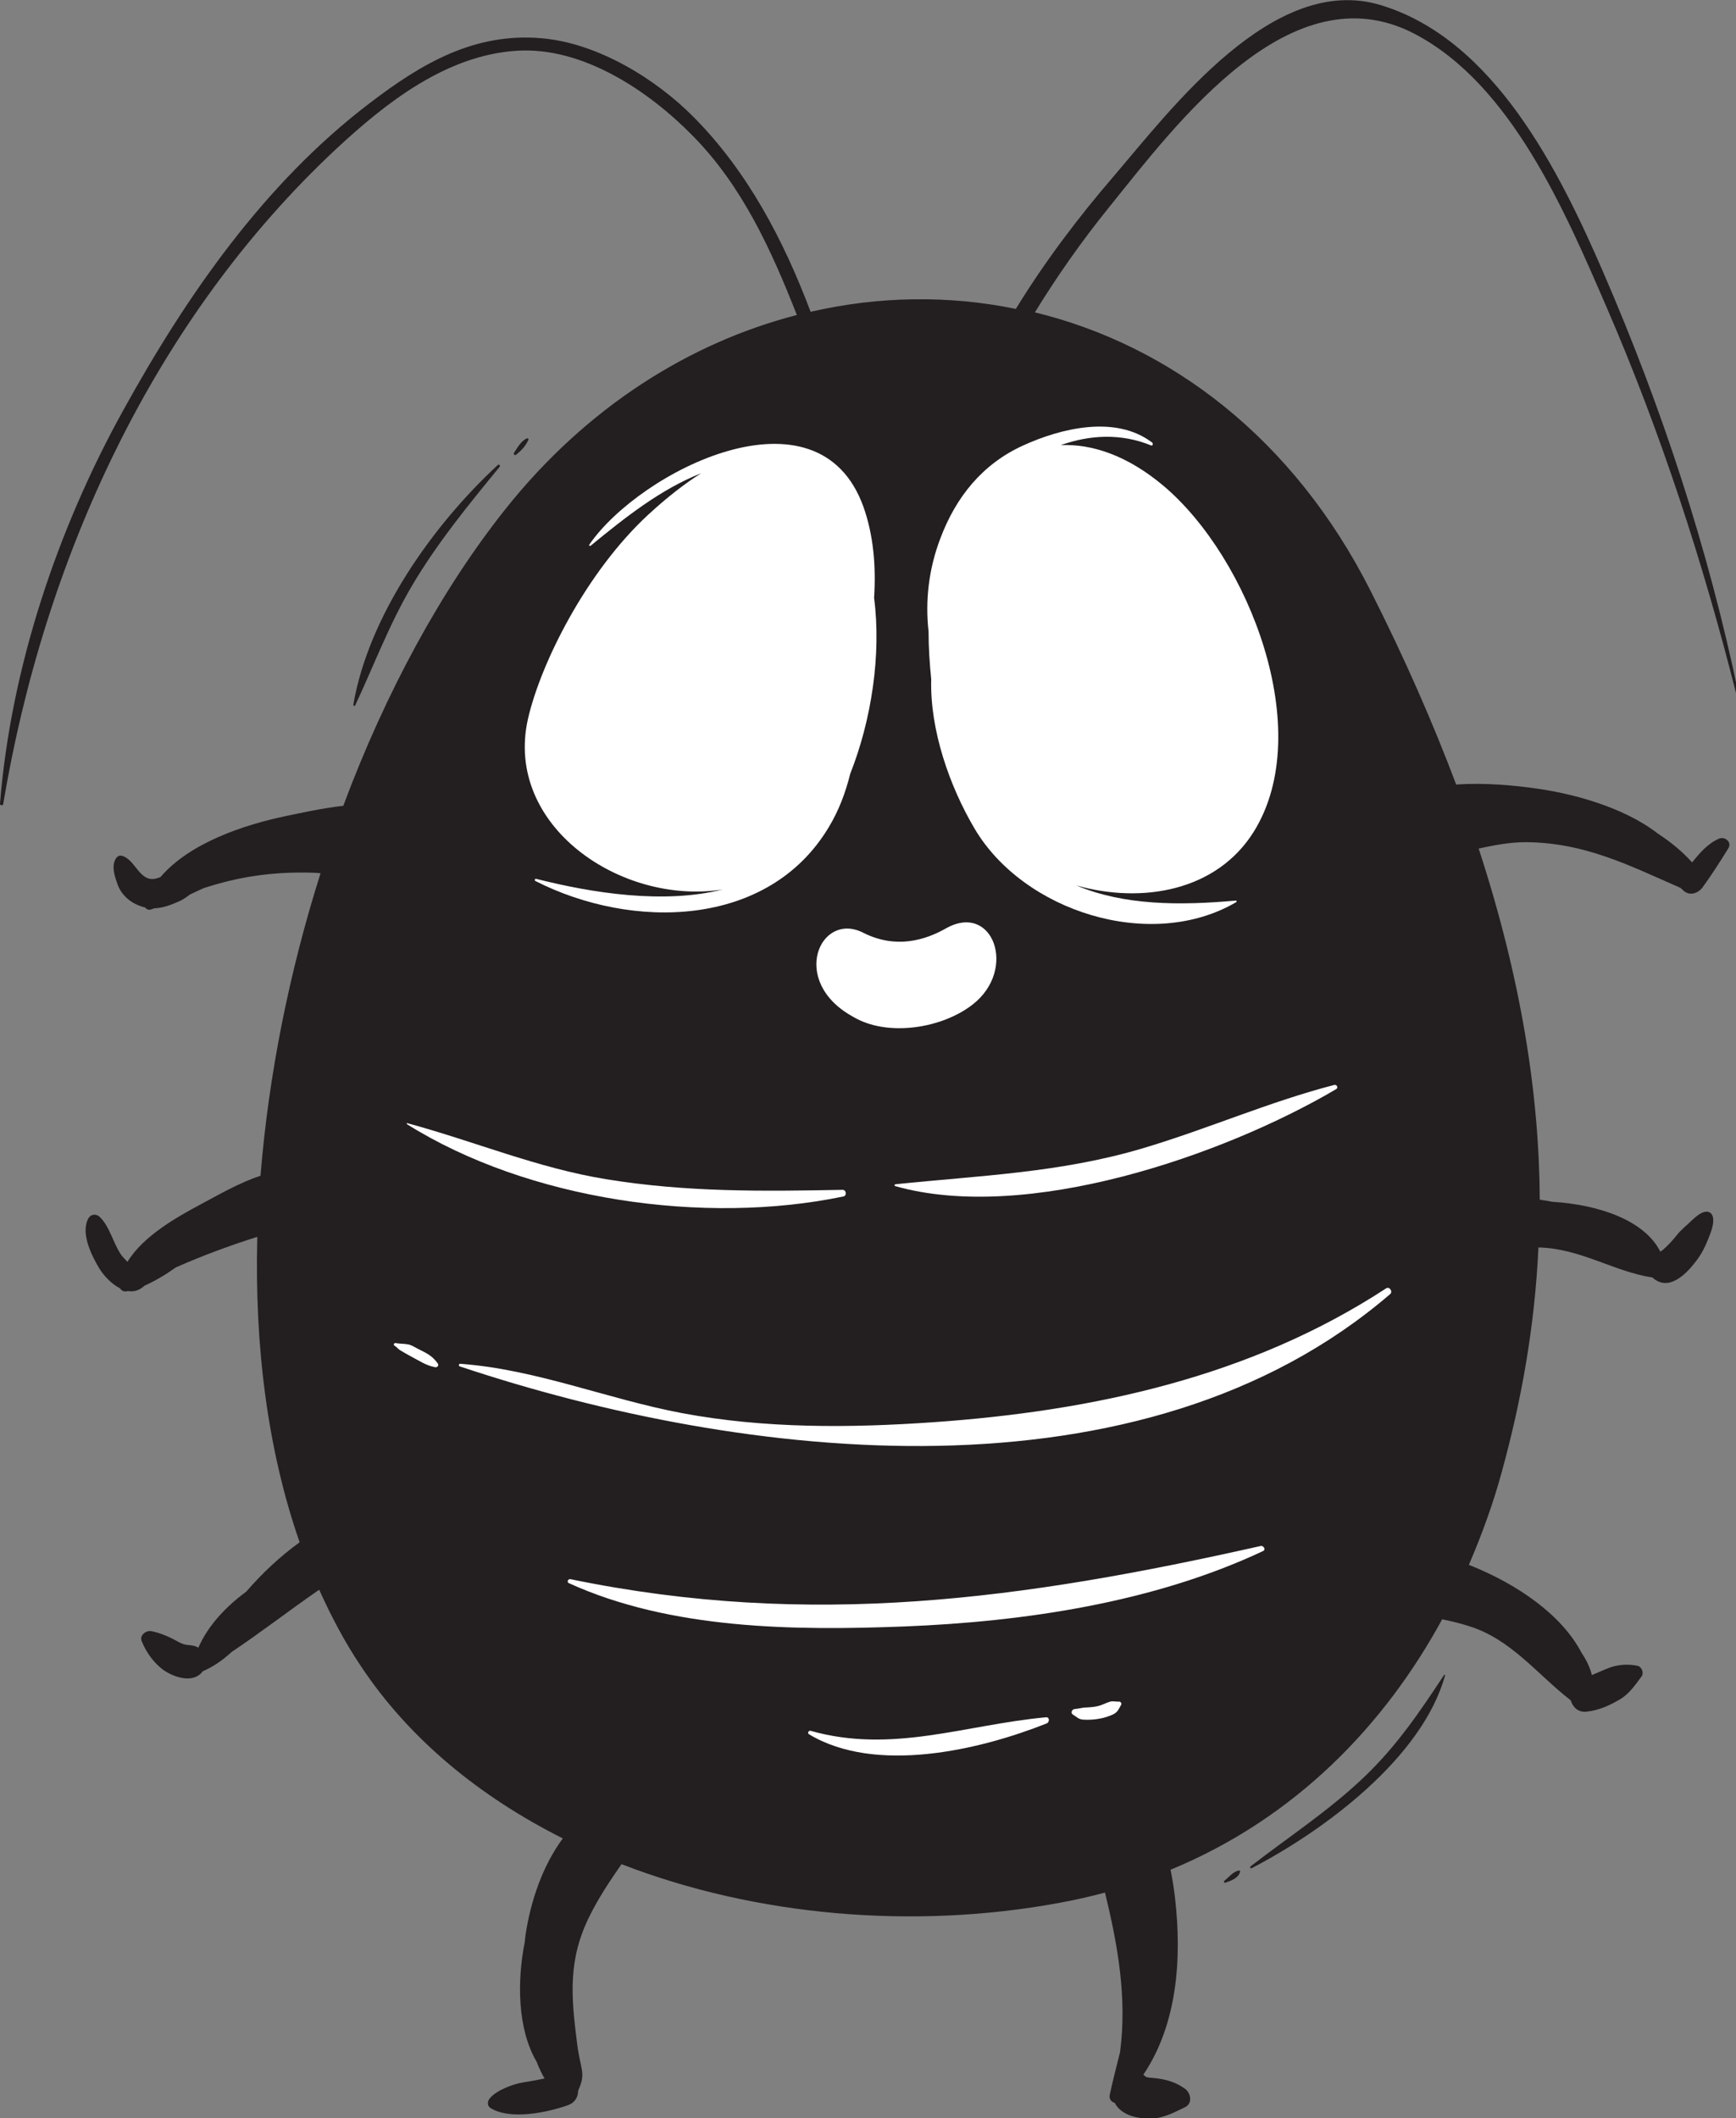 <svg width="109" height="133" viewBox="0 0 109 133" fill="none" xmlns="http://www.w3.org/2000/svg">
<rect x="0" y="0" width="109" height="133" fill="#808080" stroke="none"/>
<g clip-path="url(#clip0)">
<path d="M100.664 17.093C97.907 10.739 93.822 2.469 86.682 0.318C79.957 -1.717 73.563 6.821 69.893 11.106C67.685 13.674 65.593 16.442 63.782 19.394C59.548 18.527 55.164 18.593 50.896 19.577C49.203 15.075 46.944 10.79 43.606 7.405C41.182 4.937 37.512 2.702 34.008 2.402C29.774 2.035 26.469 3.986 23.198 6.487C16.606 11.507 11.723 18.543 7.755 25.73C3.62 33.184 0.681 41.922 -0 50.459C-0.017 50.576 0.183 50.593 0.199 50.493C2.773 35.102 9.615 20.078 21.122 9.339C24.261 6.421 28.03 3.469 32.447 3.186C36.582 2.919 40.734 5.704 43.507 8.538C46.596 11.673 48.422 15.675 50.033 19.777C43.258 21.528 36.798 25.597 31.733 31.967C27.715 37.019 24.211 43.473 21.554 50.593C20.209 50.743 18.897 51.043 17.918 51.243C15.377 51.777 11.939 52.894 10.08 55.062C10.046 55.078 10.03 55.095 9.997 55.095C8.768 55.595 8.568 53.961 7.639 53.728C7.489 53.694 7.389 53.761 7.306 53.861C6.958 54.328 7.207 55.045 7.389 55.545C7.672 56.312 8.353 56.796 9.116 56.979C9.183 57.079 9.316 57.146 9.432 57.113C9.515 57.096 9.598 57.063 9.681 57.029C10.246 57.013 10.794 56.796 11.308 56.562C11.541 56.446 11.74 56.312 11.923 56.162C12.205 56.029 12.504 55.895 12.786 55.762C14.945 55.062 17.071 54.712 19.661 54.795C19.811 54.795 19.96 54.812 20.126 54.828C18.183 60.965 16.871 67.435 16.357 73.821C15.028 74.255 13.716 75.022 12.62 75.605C11.126 76.406 9 77.59 8.004 79.224C7.871 79.09 7.738 78.957 7.622 78.807C7.107 78.073 6.891 76.989 6.244 76.389C6.044 76.206 5.712 76.222 5.563 76.472C5.031 77.39 5.745 78.824 6.227 79.624C6.493 80.074 6.991 80.608 7.539 80.891C7.622 81.025 7.755 81.108 7.954 81.075C7.987 81.075 8.004 81.058 8.037 81.058C8.336 81.108 8.651 81.058 8.95 80.825C9 80.791 9.033 80.758 9.067 80.725C9.747 80.424 10.412 80.024 11.043 79.574C12.703 78.84 14.414 78.207 16.157 77.656C15.975 84.443 16.788 91.03 18.814 96.833C17.569 97.733 16.44 98.8 15.46 99.934C14.231 100.835 13.069 102.035 12.454 103.453C12.205 103.303 11.989 103.303 11.707 103.269C11.458 103.236 11.259 103.119 11.043 103.002C10.594 102.752 10.03 102.519 9.532 102.419C9.183 102.335 8.735 102.669 8.901 103.052C9.183 103.736 9.615 104.353 10.196 104.803C10.843 105.287 12.089 105.737 12.703 104.97C12.703 104.953 12.72 104.953 12.72 104.937C13.351 104.67 13.965 104.253 14.546 103.719C16.39 102.486 18.15 101.118 19.96 99.868C19.993 99.851 20.01 99.834 20.043 99.817C20.807 101.502 21.654 103.119 22.667 104.62C25.722 109.222 30.156 112.824 35.337 115.425C34.075 117.143 33.328 119.311 32.995 121.495C32.979 121.628 32.962 121.779 32.946 121.945C32.464 124.38 32.481 127.381 33.693 129.449C33.842 129.833 34.008 130.183 34.191 130.5C33.743 130.583 33.294 130.683 32.829 130.75C32.198 130.85 31.136 131.25 30.737 131.767C30.588 131.967 30.588 132.234 30.82 132.367C32.049 133.118 34.374 132.634 35.636 132.184C36.117 132.017 36.3 131.65 36.3 131.267C36.815 130.116 36.45 130.016 36.234 128.298C35.852 125.297 35.652 123.012 37.047 120.244C37.595 119.144 38.293 118.093 39.023 117.043C47.459 120.311 57.356 121.162 66.489 119.477C67.486 119.294 68.449 119.077 69.379 118.827C70.192 122.145 70.773 125.464 70.325 128.849C70.109 129.716 69.877 130.6 69.677 131.533C69.628 131.784 69.777 131.967 69.993 132.034C70.358 132.734 71.239 133.001 72.085 133.017C72.966 133.051 73.68 132.651 74.41 132.3C74.892 132.067 74.775 131.417 74.41 131.15C73.696 130.633 72.949 130.5 72.202 130.45C72.168 130.45 72.119 130.45 72.085 130.433C72.085 130.433 72.069 130.433 72.002 130.416C71.986 130.416 71.969 130.399 71.953 130.399C71.919 130.383 71.886 130.349 71.853 130.316C71.753 130.233 71.786 130.266 71.936 130.383C71.886 130.333 71.836 130.299 71.786 130.266C73.929 127.081 74.211 122.962 73.779 119.177C73.713 118.577 73.613 117.977 73.497 117.393C81.368 114.141 86.948 108.288 90.551 101.668C91.115 101.785 91.68 101.919 92.245 102.102C94.885 102.919 96.546 105.154 98.621 106.754C98.754 107.188 99.086 107.521 99.601 107.471C100.382 107.388 101.046 107.088 101.727 106.688C102.308 106.337 102.673 105.787 103.072 105.254C103.238 105.02 103.072 104.637 102.806 104.587C102.241 104.47 101.66 104.503 101.112 104.687C100.697 104.837 100.332 105.02 99.95 105.17C99.834 104.703 99.618 104.236 99.319 103.803C98.09 101.418 95.3 99.467 92.228 98.25C93.058 96.316 93.772 94.348 94.304 92.38C95.516 87.962 96.363 83.326 96.595 78.323C99.219 78.373 101.328 79.841 103.752 80.208C103.752 80.208 103.752 80.224 103.769 80.224C104.765 81.108 105.845 80.024 106.459 79.224C106.841 78.74 107.057 78.29 107.289 77.706C107.439 77.323 107.655 76.789 107.539 76.372C107.472 76.139 107.256 76.039 107.04 76.089C106.758 76.139 106.443 76.422 106.243 76.606C105.911 76.939 105.546 77.206 105.264 77.573C105.015 77.89 104.749 78.173 104.45 78.44C104.383 78.49 104.317 78.54 104.251 78.59C103.271 76.639 100.448 75.639 97.459 75.455C97.193 75.405 96.927 75.355 96.678 75.322C96.645 68.752 95.533 61.515 92.843 53.278C93.822 53.061 94.819 52.877 95.782 52.877C99.485 52.894 102.275 54.328 105.513 55.745C105.562 55.795 105.612 55.829 105.662 55.879C106.044 56.279 106.592 56.112 106.891 55.729C107.472 54.928 108.004 54.095 108.518 53.261C108.767 52.861 108.286 52.494 107.921 52.66C107.206 52.977 106.725 53.561 106.243 54.145C105.629 53.461 104.898 52.861 104.101 52.344C101.959 50.676 98.754 49.826 96.463 49.509C95.184 49.325 93.274 49.125 91.431 49.259C89.986 45.424 88.226 41.388 86.067 37.119C81.202 27.481 73.447 21.678 64.978 19.611C66.373 17.343 67.901 15.158 69.628 13.024C73.929 7.688 81.069 -1.917 88.807 2.119C94.885 5.287 98.273 13.291 100.863 19.261C104.267 27.114 106.941 35.335 109.033 43.639C109.05 43.723 109.183 43.689 109.166 43.606C107.256 34.435 104.367 25.647 100.664 17.093Z" fill="#231F20"/>
<path d="M25.872 36.768C27.449 34.1 29.409 31.699 31.368 29.315C31.435 29.231 31.335 29.131 31.252 29.198C27.167 32.983 23.148 38.653 22.185 44.239C22.169 44.306 22.268 44.356 22.302 44.289C23.48 41.771 24.444 39.186 25.872 36.768Z" fill="#231F20"/>
<path d="M33.178 27.614C33.211 27.547 33.112 27.497 33.062 27.53C32.697 27.714 32.481 28.114 32.265 28.448C32.232 28.514 32.315 28.598 32.381 28.564C32.713 28.314 33.012 27.997 33.178 27.614Z" fill="#231F20"/>
<path d="M90.667 105.169C89.139 107.487 87.695 109.622 85.669 111.556C83.477 113.657 80.92 115.325 78.528 117.175C78.462 117.225 78.512 117.342 78.595 117.292C83.128 114.941 89.306 110.372 90.734 105.186C90.767 105.153 90.701 105.136 90.667 105.169Z" fill="#231F20"/>
<path d="M77.798 117.442C77.433 117.492 77.15 117.876 76.868 118.093C76.818 118.143 76.868 118.226 76.934 118.209C77.283 118.093 77.781 117.909 77.864 117.509C77.881 117.476 77.831 117.442 77.798 117.442Z" fill="#231F20"/>
<path d="M45.383 55.845C41.68 56.778 37.213 56.078 33.66 55.178C33.593 55.161 33.544 55.261 33.61 55.311C39.654 58.396 48.24 58.296 52.042 51.926C52.657 50.909 53.089 49.775 53.387 48.574C54.716 45.223 55.347 41.087 54.882 37.535C55.015 35.518 54.832 33.567 54.218 31.833C51.378 23.879 40.153 29.598 36.998 34.2C36.964 34.251 37.031 34.3 37.081 34.267C39.239 32.5 41.481 30.715 44.022 29.715C42.992 30.365 41.896 31.216 40.717 32.3C36.798 35.918 33.942 41.654 33.145 45.156C31.651 51.843 38.99 56.862 45.383 55.845Z" fill="white"/>
<path d="M58.469 42.638C58.469 42.655 58.469 42.671 58.469 42.671C58.386 45.823 59.614 49.358 61.192 52.026C64.264 57.229 72.251 59.78 77.615 56.645C77.665 56.612 77.648 56.528 77.582 56.545C74.028 56.862 70.558 56.845 67.585 55.594C71.72 56.762 76.403 55.945 78.728 52.209C82.647 45.906 78.429 35.034 73.049 30.499C70.807 28.614 68.598 27.864 66.606 27.947C68.432 27.297 70.392 27.197 72.268 27.964C72.384 28.014 72.418 27.847 72.335 27.781C70.043 26.046 66.622 26.88 64.214 27.981C61.674 29.148 60.03 31.199 59.05 33.784C58.303 35.735 58.087 37.736 58.303 39.653C58.303 40.67 58.369 41.654 58.469 42.638Z" fill="white"/>
<path d="M53.553 63.832C55.712 65.133 59.166 64.566 61.076 63.065C63.899 60.864 62.338 56.612 59.382 58.296C58.087 59.03 56.244 59.597 54.201 58.563C51.494 57.179 49.518 61.614 53.553 63.832Z" fill="white"/>
<path d="M52.956 75.121C53.188 75.071 53.138 74.704 52.906 74.704C47.891 74.804 43.042 74.854 38.06 74.037C33.743 73.337 29.774 71.653 25.573 70.519C25.54 70.502 25.523 70.552 25.556 70.585C33.162 75.354 44.238 76.939 52.956 75.121Z" fill="white"/>
<path d="M56.227 74.354C56.161 74.354 56.144 74.454 56.21 74.471C64.447 76.805 76.785 72.57 83.892 68.384C84.042 68.301 83.942 68.084 83.776 68.118C79.707 69.168 75.822 70.885 71.787 72.086C66.606 73.637 61.524 73.804 56.227 74.354Z" fill="white"/>
<path d="M87.031 80.891C78.512 86.46 68.615 88.594 58.602 89.295C53.354 89.662 48.007 89.695 42.843 88.728C38.143 87.844 33.676 85.976 28.894 85.626C28.794 85.626 28.778 85.776 28.877 85.793C46.728 91.746 71.72 94.647 87.296 81.241C87.462 81.074 87.23 80.757 87.031 80.891Z" fill="white"/>
<path d="M79.159 97.065C64.248 100.417 50.946 102.268 35.819 99.15C35.669 99.116 35.569 99.333 35.719 99.4C42.129 102.318 49.9 102.385 56.792 102.118C64.331 101.818 72.434 100.617 79.309 97.382C79.492 97.299 79.342 97.032 79.159 97.065Z" fill="white"/>
<path d="M65.676 107.821C60.594 108.288 56.028 110.122 50.897 108.671C50.764 108.638 50.681 108.821 50.797 108.888C54.981 111.406 61.491 109.888 65.725 108.204C65.908 108.121 65.908 107.804 65.676 107.821Z" fill="white"/>
<path d="M70.275 106.837C70.093 106.854 69.894 106.787 69.711 106.837C69.478 106.904 69.263 107.02 69.047 107.087C68.781 107.17 68.515 107.187 68.233 107.204C67.951 107.204 67.735 107.287 67.469 107.304C67.303 107.32 67.203 107.554 67.369 107.654C67.618 107.804 67.718 107.954 68.034 107.971C68.382 107.987 68.715 107.971 69.063 107.904C69.329 107.854 69.595 107.771 69.86 107.654C70.159 107.521 70.242 107.32 70.392 107.037C70.442 106.97 70.375 106.837 70.275 106.837Z" fill="white"/>
<path d="M26.32 84.726C26.104 84.626 25.838 84.442 25.623 84.409C25.357 84.359 25.091 84.376 24.842 84.326C24.742 84.309 24.676 84.442 24.776 84.492C24.892 84.559 25.008 84.709 25.124 84.776C25.373 84.926 25.606 85.059 25.855 85.193C26.37 85.46 26.768 85.743 27.333 85.843C27.449 85.86 27.566 85.743 27.499 85.626C27.167 85.143 26.818 84.976 26.32 84.726Z" fill="white"/>
</g>
<defs>
<clipPath id="clip0">
<rect width="109" height="133" fill="white"/>
</clipPath>
</defs>
</svg>
